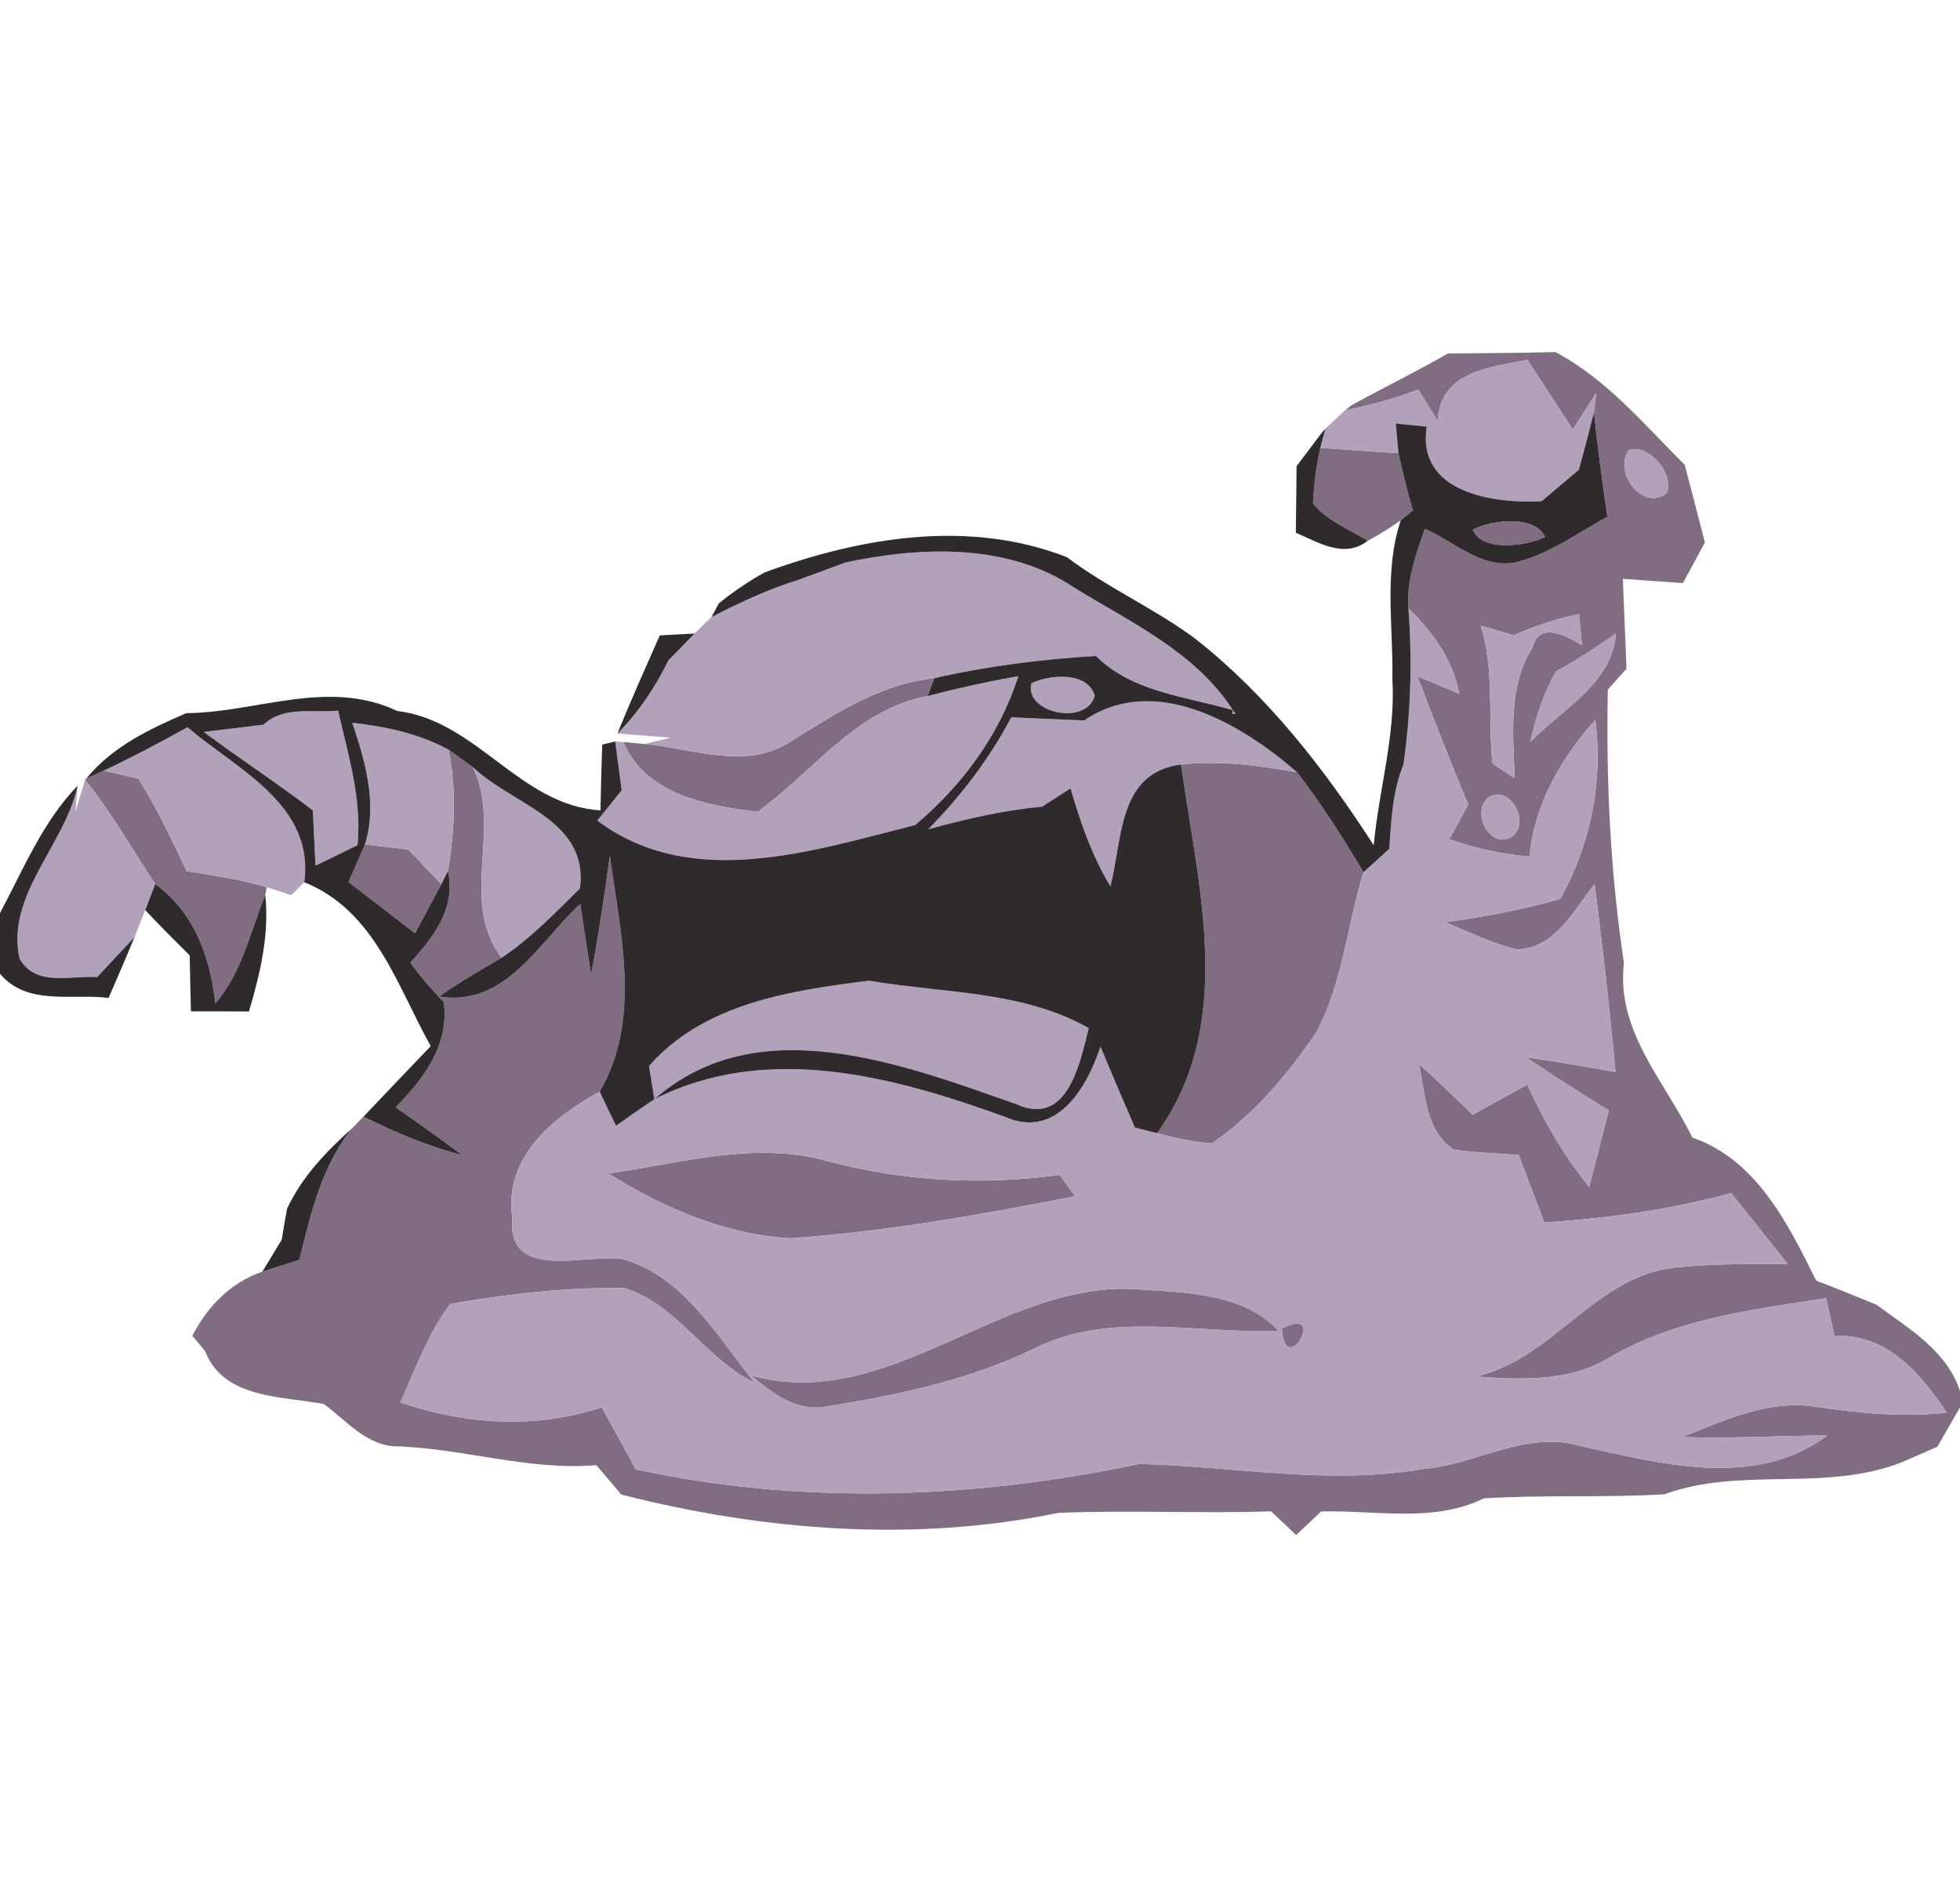 <?xml version="1.0" encoding="UTF-8" ?>
<!DOCTYPE svg PUBLIC "-//W3C//DTD SVG 1.1//EN" "http://www.w3.org/Graphics/SVG/1.1/DTD/svg11.dtd">
<svg width="124pt" height="120pt" viewBox="0 0 124 120" version="1.1" xmlns="http://www.w3.org/2000/svg">
<g id="#816d81ff">
<path fill="#816d81" opacity="1.00" d=" M 91.60 22.37 C 93.87 22.35 96.13 22.34 98.40 22.28 C 101.66 24.00 104.02 26.87 106.59 29.42 C 107.00 31.06 107.45 32.69 107.86 34.33 C 107.51 34.97 106.82 36.25 106.47 36.90 C 105.20 36.81 103.94 36.72 102.67 36.63 C 102.75 38.53 102.82 40.42 102.90 42.32 C 102.60 42.65 102.01 43.31 101.72 43.64 C 101.60 49.45 101.88 55.21 102.74 60.95 C 102.22 65.23 105.33 68.43 107.07 71.99 C 111.13 73.39 113.13 77.46 114.90 81.04 C 116.18 81.52 117.44 82.05 118.71 82.56 C 120.75 84.08 123.14 85.44 124.00 88.02 L 124.00 89.06 C 123.64 89.68 122.93 90.93 122.57 91.55 C 122.02 91.79 120.93 92.27 120.38 92.51 C 115.52 94.46 110.13 92.78 105.31 94.56 C 101.50 94.79 97.69 94.58 93.88 94.82 C 90.68 96.39 87.00 95.55 83.58 95.65 C 83.19 96.02 82.39 96.77 82.00 97.14 C 81.60 96.76 80.81 96.01 80.41 95.64 C 75.92 95.79 71.43 95.55 66.95 95.74 C 57.82 97.62 48.30 96.87 39.31 94.58 C 38.91 94.12 38.13 93.18 37.73 92.72 C 33.50 93.07 29.44 91.70 25.25 91.53 C 23.26 91.58 21.95 89.92 20.49 88.85 C 17.84 88.35 14.14 88.52 12.98 85.51 C 12.78 85.27 12.38 84.77 12.17 84.53 C 13.14 82.65 14.59 81.17 16.60 80.47 C 17.19 80.29 18.35 79.91 18.94 79.72 C 19.66 76.81 20.34 73.81 22.27 71.41 C 22.46 71.22 22.82 70.85 23.00 70.66 C 25.00 71.67 27.07 72.53 29.24 73.10 C 27.86 72.06 26.44 71.06 25.03 70.07 C 26.82 68.25 28.43 66.14 28.08 63.42 C 27.32 62.64 26.61 61.81 25.96 60.93 C 27.42 59.28 28.86 57.50 28.34 55.12 C 28.76 52.58 28.89 49.99 28.38 47.44 C 28.77 47.72 29.53 48.27 29.91 48.54 C 31.81 52.45 29.00 56.94 31.73 60.61 C 30.40 61.39 29.05 62.16 27.79 63.06 C 31.98 63.75 34.09 59.62 36.71 57.20 C 36.88 58.32 37.22 60.56 37.39 61.67 C 37.88 59.18 38.23 56.67 38.58 54.16 C 39.25 59.05 40.60 64.54 37.94 69.08 C 34.96 70.72 31.86 73.24 32.41 77.07 C 32.08 81.12 36.92 79.34 39.37 79.67 C 43.21 80.73 45.38 84.56 47.73 87.49 C 44.63 86.00 42.84 82.55 39.53 81.52 C 35.84 81.44 32.13 81.90 28.49 82.51 C 27.08 84.39 26.28 86.63 25.33 88.75 C 29.46 90.16 33.89 90.44 38.07 89.06 C 38.79 90.36 39.51 91.67 40.22 92.98 C 50.69 95.26 61.64 94.85 72.08 92.64 C 78.05 92.78 84.05 94.00 90.03 92.96 C 93.39 92.69 96.58 90.48 100.00 91.51 C 105.06 92.62 111.05 94.26 115.60 90.84 C 112.54 90.85 109.49 91.05 106.43 90.94 C 109.14 89.86 111.98 88.52 114.98 89.04 C 117.69 89.43 120.43 89.71 123.16 89.39 C 121.50 86.90 119.34 84.36 116.06 84.55 C 115.93 83.95 115.66 82.75 115.53 82.15 C 110.84 82.88 106.02 83.46 101.85 85.89 C 99.29 87.46 96.26 87.32 93.39 87.11 C 98.36 85.96 101.06 80.52 106.28 80.19 C 108.55 79.94 110.83 80.01 113.10 79.99 C 111.91 78.49 110.72 76.99 109.52 75.50 C 105.66 76.56 101.69 77.10 97.70 77.36 C 97.17 75.93 96.61 74.51 96.08 73.08 C 94.71 73.00 93.34 72.94 91.99 72.75 C 90.15 71.57 90.19 69.22 89.77 67.33 C 90.93 68.38 92.06 69.46 93.17 70.55 C 94.31 69.90 95.48 69.28 96.62 68.63 C 97.66 70.94 98.95 73.14 100.54 75.12 C 100.96 73.50 101.37 71.89 101.78 70.27 C 100.02 69.19 98.27 68.08 96.56 66.91 C 98.45 67.17 100.33 67.50 102.21 67.84 C 101.83 63.87 101.40 59.90 100.88 55.95 C 99.55 57.60 98.41 59.99 96.00 60.08 C 94.40 59.72 92.93 58.97 91.43 58.36 C 93.89 58.02 96.34 57.57 98.72 56.88 C 100.64 53.40 101.42 49.50 100.93 45.55 C 98.74 48.00 97.08 50.89 96.76 54.21 C 95.02 54.05 93.32 53.69 91.69 53.10 C 91.99 52.56 92.59 51.47 92.89 50.92 C 91.77 48.23 90.70 45.52 89.67 42.79 C 90.33 43.07 91.65 43.62 92.32 43.90 C 91.92 41.74 90.62 39.99 89.10 38.48 C 88.98 36.73 89.58 35.08 90.14 33.47 C 91.97 34.24 93.70 35.99 95.85 35.60 C 97.98 35.08 99.79 33.75 101.69 32.70 C 101.37 30.51 101.07 28.31 100.84 26.11 C 100.88 25.80 100.95 25.18 100.99 24.86 C 100.62 25.44 99.87 26.59 99.50 27.17 C 98.54 25.70 97.58 24.24 96.63 22.77 C 94.29 23.24 91.13 23.49 90.95 26.63 C 90.54 25.97 90.14 25.31 89.73 24.65 C 88.23 25.25 86.66 25.63 85.09 25.97 L 85.48 25.66 C 87.51 24.53 89.60 23.53 91.60 22.37 M 103.05 28.49 C 102.04 29.87 103.92 32.40 105.45 31.21 C 105.95 30.00 104.29 28.04 103.05 28.49 M 93.68 39.59 C 94.56 42.43 94.13 45.41 94.42 48.31 C 94.77 48.55 95.47 49.02 95.82 49.25 C 95.74 46.46 95.38 43.46 96.96 40.97 C 97.37 39.27 99.18 40.27 100.08 40.83 C 100.04 40.34 99.95 39.36 99.90 38.86 C 98.48 39.15 97.10 39.61 95.77 40.20 C 95.07 40.00 94.37 39.80 93.68 39.59 M 98.44 42.49 C 97.66 43.88 97.14 45.39 96.82 46.95 C 98.84 44.84 101.97 43.31 102.24 40.08 C 101.02 40.95 99.76 41.77 98.44 42.49 M 94.13 50.49 C 93.04 51.47 94.33 53.87 95.72 52.89 C 96.82 51.94 95.46 49.57 94.13 50.49 M 36.25 64.14 C 36.69 64.57 36.69 64.57 36.25 64.14 M 35.29 66.23 C 35.69 66.78 35.69 66.78 35.29 66.23 Z" />
<path fill="#816d81" opacity="1.00" d=" M 83.53 28.34 C 85.18 28.46 86.83 28.57 88.47 28.68 C 88.74 29.90 89.05 31.11 89.38 32.31 L 88.62 32.92 C 87.95 33.40 87.26 33.84 86.53 34.22 C 85.35 33.50 83.98 32.96 83.07 31.88 C 83.12 30.69 83.27 29.51 83.53 28.34 Z" />
<path fill="#816d81" opacity="1.00" d=" M 93.18 33.51 C 94.42 32.87 97.11 32.59 97.75 33.98 C 96.52 34.59 93.72 34.93 93.18 33.51 Z" />
<path fill="#816d81" opacity="1.00" d=" M 49.85 47.03 C 52.73 45.25 55.63 43.27 59.10 42.92 L 58.69 44.05 C 54.09 44.92 51.48 48.85 47.92 51.37 C 44.75 51.01 40.81 50.26 39.44 46.96 L 40.78 47.08 C 43.76 47.35 47.07 48.72 49.85 47.03 Z" />
<path fill="#816d81" opacity="1.00" d=" M 74.72 48.38 C 77.18 48.09 79.64 48.45 82.06 48.87 C 83.61 50.88 84.97 53.02 86.26 55.20 C 85.22 58.57 84.95 62.23 83.25 65.37 C 81.44 68.00 79.33 70.55 76.66 72.36 C 75.49 72.25 74.34 72.03 73.20 71.71 C 78.22 64.79 75.79 56.11 74.72 48.38 Z" />
<path fill="#816d81" opacity="1.00" d=" M 5.46 49.27 L 6.56 48.77 C 7.11 48.89 8.21 49.15 8.76 49.28 C 9.93 51.15 10.87 53.14 11.81 55.13 C 13.51 55.40 15.22 55.65 16.88 56.14 L 16.78 56.62 C 15.84 58.96 15.31 61.55 13.62 63.50 C 13.30 60.55 12.29 57.75 9.82 55.94 C 8.35 53.74 7.06 51.41 5.38 49.35 L 5.46 49.27 Z" />
<path fill="#816d81" opacity="1.00" d=" M 23.09 53.44 C 23.78 53.52 25.15 53.68 25.84 53.76 C 26.36 54.31 27.40 55.41 27.92 55.96 C 27.50 56.73 26.67 58.28 26.26 59.06 C 24.85 57.98 23.45 56.90 22.05 55.82 C 22.31 55.23 22.83 54.03 23.09 53.44 Z" />
<path fill="#816d81" opacity="1.00" d=" M 38.49 74.26 C 43.08 73.61 47.79 72.18 52.40 73.49 C 57.18 74.76 62.15 75.02 67.04 74.35 C 67.29 74.69 67.77 75.36 68.01 75.70 C 62.04 76.87 56.03 77.95 49.95 78.36 C 45.86 78.12 41.93 76.42 38.49 74.26 Z" />
<path fill="#816d81" opacity="1.00" d=" M 47.53 87.05 C 56.32 89.45 63.34 80.99 71.99 81.59 C 75.05 81.80 78.62 81.82 80.89 84.21 C 75.74 84.45 70.28 82.92 65.42 85.34 C 61.21 87.38 56.66 88.31 52.08 89.04 C 50.30 89.28 48.80 88.12 47.53 87.05 Z" />
<path fill="#816d81" opacity="1.00" d=" M 81.10 84.08 C 84.08 82.51 81.29 87.39 81.10 84.08 Z" />
<path fill="#816d81" opacity="1.00" d=" M 84.39 85.26 C 84.83 85.70 84.83 85.70 84.39 85.26 Z" />
</g>
<g id="#b2a1baff">
<path fill="#b2a1ba" opacity="1.00" d=" M 90.95 26.63 C 91.13 23.49 94.29 23.24 96.63 22.77 C 97.58 24.24 98.54 25.70 99.50 27.17 C 99.87 26.59 100.62 25.44 100.99 24.86 C 100.95 25.18 100.88 25.80 100.84 26.11 C 100.53 27.32 100.22 28.52 99.89 29.72 C 99.10 30.39 98.32 31.05 97.53 31.72 C 94.50 31.88 89.62 31.20 90.26 27.00 C 89.77 26.95 88.79 26.85 88.30 26.80 C 88.35 27.27 88.43 28.21 88.47 28.68 C 86.83 28.57 85.18 28.46 83.53 28.34 C 83.61 28.04 83.77 27.44 83.85 27.13 C 84.16 26.84 84.78 26.26 85.09 25.97 C 86.66 25.63 88.23 25.25 89.73 24.65 C 90.14 25.31 90.54 25.97 90.95 26.63 Z" />
<path fill="#b2a1ba" opacity="1.00" d=" M 103.05 28.49 C 104.29 28.04 105.95 30.00 105.45 31.21 C 103.92 32.40 102.04 29.87 103.05 28.49 Z" />
<path fill="#b2a1ba" opacity="1.00" d=" M 53.47 35.60 C 58.24 34.58 63.74 34.35 67.97 37.19 C 71.57 39.41 75.63 41.26 78.00 44.94 C 75.02 44.07 71.64 43.81 69.33 41.51 C 65.89 41.72 62.46 42.15 59.10 42.92 C 55.63 43.27 52.73 45.25 49.85 47.03 C 47.07 48.72 43.76 47.35 40.78 47.08 C 41.20 46.98 42.03 46.78 42.45 46.68 C 41.60 46.61 39.91 46.49 39.06 46.42 C 40.40 45.07 41.46 43.49 42.29 41.78 C 42.85 41.23 43.40 40.66 43.94 40.09 C 44.21 39.83 44.74 39.31 45.01 39.05 C 46.78 38.14 48.59 37.29 50.50 36.70 C 51.49 36.34 52.48 35.97 53.47 35.60 Z" />
<path fill="#b2a1ba" opacity="1.00" d=" M 89.10 38.48 C 90.62 39.99 91.92 41.74 92.32 43.90 C 91.65 43.62 90.33 43.07 89.67 42.79 C 90.70 45.52 91.77 48.23 92.89 50.92 C 92.59 51.47 91.99 52.56 91.69 53.10 C 93.32 53.69 95.02 54.05 96.76 54.21 C 97.08 50.89 98.74 48.00 100.93 45.55 C 101.42 49.50 100.64 53.40 98.72 56.88 C 96.34 57.57 93.89 58.02 91.43 58.36 C 92.93 58.97 94.40 59.72 96.00 60.08 C 98.41 59.99 99.55 57.60 100.88 55.95 C 101.40 59.90 101.83 63.87 102.21 67.84 C 100.33 67.50 98.45 67.17 96.56 66.91 C 98.27 68.08 100.02 69.19 101.78 70.27 C 101.37 71.89 100.96 73.50 100.54 75.12 C 98.95 73.14 97.66 70.94 96.62 68.63 C 95.48 69.28 94.31 69.90 93.17 70.55 C 92.06 69.46 90.93 68.38 89.77 67.33 C 90.19 69.22 90.15 71.57 91.99 72.75 C 93.34 72.94 94.71 73.00 96.08 73.08 C 96.61 74.51 97.17 75.93 97.70 77.36 C 101.69 77.10 105.66 76.56 109.52 75.50 C 110.72 76.99 111.91 78.49 113.10 79.99 C 110.83 80.01 108.55 79.94 106.28 80.19 C 101.06 80.52 98.36 85.96 93.39 87.11 C 96.26 87.32 99.29 87.46 101.85 85.89 C 106.02 83.46 110.84 82.88 115.53 82.15 C 115.66 82.75 115.93 83.95 116.06 84.55 C 119.34 84.36 121.50 86.90 123.16 89.39 C 120.43 89.71 117.69 89.43 114.98 89.04 C 111.98 88.52 109.14 89.86 106.43 90.94 C 109.49 91.05 112.54 90.85 115.60 90.84 C 111.05 94.26 105.06 92.62 100.00 91.51 C 96.58 90.48 93.39 92.69 90.03 92.96 C 84.05 94.00 78.05 92.78 72.08 92.64 C 61.64 94.85 50.69 95.26 40.22 92.98 C 39.51 91.67 38.79 90.36 38.07 89.06 C 33.89 90.44 29.46 90.16 25.33 88.75 C 26.28 86.63 27.08 84.39 28.49 82.51 C 32.13 81.90 35.84 81.44 39.53 81.52 C 42.84 82.55 44.63 86.00 47.73 87.49 C 45.38 84.56 43.21 80.73 39.37 79.67 C 36.92 79.34 32.08 81.12 32.41 77.07 C 31.86 73.24 34.96 70.72 37.94 69.08 C 38.19 69.62 38.71 70.70 38.97 71.24 C 39.78 70.67 40.58 70.10 41.40 69.56 C 48.54 65.95 56.53 68.12 63.59 70.68 C 66.85 72.12 68.78 68.81 69.62 66.23 C 70.33 67.94 71.06 69.65 71.80 71.35 C 72.15 71.44 72.85 71.62 73.20 71.71 C 74.34 72.03 75.49 72.25 76.66 72.36 C 79.33 70.55 81.44 68.00 83.25 65.37 C 84.95 62.23 85.22 58.57 86.26 55.20 C 86.67 54.83 87.49 54.09 87.89 53.72 C 88.02 51.92 88.09 50.08 88.79 48.39 C 89.25 45.10 89.36 41.78 89.10 38.48 M 38.49 74.26 C 41.93 76.42 45.86 78.12 49.95 78.36 C 56.03 77.95 62.04 76.87 68.01 75.70 C 67.77 75.36 67.29 74.69 67.04 74.35 C 62.15 75.02 57.18 74.76 52.40 73.49 C 47.79 72.18 43.08 73.61 38.49 74.26 M 47.53 87.05 C 48.80 88.12 50.30 89.28 52.08 89.04 C 56.66 88.31 61.21 87.38 65.42 85.34 C 70.28 82.92 75.74 84.45 80.89 84.21 C 78.62 81.82 75.05 81.80 71.99 81.59 C 63.34 80.99 56.32 89.45 47.53 87.05 M 81.10 84.08 C 81.29 87.39 84.08 82.51 81.10 84.08 M 84.39 85.26 C 84.83 85.70 84.83 85.70 84.39 85.26 Z" />
<path fill="#b2a1ba" opacity="1.00" d=" M 93.68 39.59 C 94.37 39.80 95.07 40.00 95.77 40.20 C 97.10 39.61 98.48 39.15 99.90 38.86 C 99.95 39.36 100.04 40.34 100.08 40.83 C 99.18 40.27 97.37 39.27 96.96 40.97 C 95.38 43.46 95.74 46.46 95.82 49.25 C 95.47 49.02 94.77 48.55 94.42 48.31 C 94.13 45.41 94.56 42.43 93.68 39.59 Z" />
<path fill="#b2a1ba" opacity="1.00" d=" M 98.44 42.49 C 99.76 41.77 101.02 40.95 102.24 40.08 C 101.97 43.31 98.84 44.84 96.82 46.95 C 97.14 45.39 97.66 43.88 98.44 42.49 Z" />
<path fill="#b2a1ba" opacity="1.00" d=" M 58.69 44.05 C 60.58 43.55 62.50 43.13 64.43 42.79 C 63.23 46.52 60.88 49.70 57.90 52.21 C 51.40 53.84 43.76 56.39 37.79 51.93 C 38.17 51.45 38.94 50.49 39.33 50.01 C 39.23 49.24 39.02 47.69 38.92 46.92 L 39.44 46.96 C 40.81 50.26 44.75 51.01 47.92 51.37 C 51.48 48.85 54.09 44.92 58.69 44.05 Z" />
<path fill="#b2a1ba" opacity="1.00" d=" M 65.25 43.24 C 66.42 42.68 68.80 42.47 69.26 44.03 C 68.73 45.97 64.78 45.12 65.25 43.24 Z" />
<path fill="#b2a1ba" opacity="1.00" d=" M 78.00 44.94 C 78.05 45.00 78.14 45.12 78.19 45.19 L 77.95 45.16 L 78.00 44.94 Z" />
<path fill="#b2a1ba" opacity="1.00" d=" M 16.67 45.86 C 17.97 44.64 19.80 45.14 21.39 44.97 C 22.03 47.78 22.90 50.56 22.62 53.48 C 21.96 53.81 20.63 54.46 19.96 54.78 C 19.92 53.91 19.83 52.16 19.79 51.28 C 17.54 49.56 15.16 48.01 12.89 46.32 C 13.84 46.20 15.73 45.97 16.67 45.86 Z" />
<path fill="#b2a1ba" opacity="1.00" d=" M 68.59 45.59 C 73.07 42.55 78.53 45.80 82.06 48.87 C 79.64 48.45 77.18 48.09 74.72 48.38 C 70.71 48.90 71.03 53.08 70.25 56.09 C 69.09 54.17 68.35 52.04 67.73 49.89 C 67.13 50.28 66.52 50.67 65.92 51.05 C 63.47 51.27 61.08 51.84 58.72 52.48 C 60.80 50.37 62.60 48.01 63.98 45.39 C 65.52 45.46 67.05 45.53 68.59 45.59 Z" />
<path fill="#b2a1ba" opacity="1.00" d=" M 6.56 48.77 C 8.36 47.92 10.13 46.99 11.86 46.02 C 14.98 48.69 19.91 50.91 19.25 55.83 L 18.42 56.65 L 16.88 56.14 C 15.22 55.65 13.51 55.40 11.81 55.13 C 10.87 53.14 9.93 51.15 8.76 49.28 C 8.21 49.15 7.11 48.89 6.56 48.77 Z" />
<path fill="#b2a1ba" opacity="1.00" d=" M 22.29 45.74 C 24.40 45.97 26.50 46.42 28.38 47.44 C 28.89 49.99 28.76 52.58 28.34 55.12 L 27.92 55.96 C 27.40 55.41 26.36 54.31 25.84 53.76 C 25.15 53.68 23.78 53.52 23.09 53.44 C 23.89 50.85 23.11 48.21 22.29 45.74 Z" />
<path fill="#b2a1ba" opacity="1.00" d=" M 29.91 48.54 C 32.42 50.94 37.26 51.88 36.69 56.22 C 35.12 57.77 33.58 59.38 31.73 60.61 C 29.00 56.94 31.81 52.45 29.91 48.54 Z" />
<path fill="#b2a1ba" opacity="1.00" d=" M 4.77 51.37 C 4.93 50.86 5.23 49.85 5.38 49.35 C 7.06 51.41 8.35 53.74 9.82 55.94 C 9.66 56.35 9.35 57.18 9.19 57.59 C 9.02 58.02 8.68 58.87 8.51 59.30 C 7.92 59.93 6.74 61.20 6.15 61.83 C 4.47 61.72 2.25 62.48 1.23 60.65 C 0.37 56.62 4.11 53.48 4.91 49.72 L 4.77 51.37 Z" />
<path fill="#b2a1ba" opacity="1.00" d=" M 94.13 50.49 C 95.46 49.57 96.82 51.94 95.72 52.89 C 94.33 53.87 93.04 51.47 94.13 50.49 Z" />
<path fill="#b2a1ba" opacity="1.00" d=" M 41.06 67.46 C 44.54 63.49 50.03 62.68 54.98 62.06 C 59.64 62.86 64.65 62.67 68.88 65.06 C 68.31 67.33 67.53 71.34 64.29 69.87 C 57.11 67.35 47.96 63.80 41.40 69.56 C 41.32 69.03 41.14 67.99 41.06 67.46 Z" />
<path fill="#b2a1ba" opacity="1.00" d=" M 72.32 68.10 C 72.75 68.48 72.75 68.48 72.32 68.10 Z" />
</g>
<g id="#2f2b2dff">
<path fill="#2f2b2d" opacity="1.00" d=" M 83.59 27.43 L 83.85 27.13 C 83.77 27.44 83.61 28.04 83.53 28.34 C 83.27 29.51 83.12 30.69 83.07 31.88 C 83.98 32.96 85.35 33.50 86.53 34.22 C 85.04 35.38 83.41 34.32 81.98 33.71 C 82.00 32.30 82.01 30.90 82.03 29.50 C 82.42 28.98 83.20 27.94 83.59 27.43 Z" />
<path fill="#2f2b2d" opacity="1.00" d=" M 88.30 26.80 C 88.79 26.85 89.77 26.95 90.26 27.00 C 89.62 31.20 94.50 31.88 97.53 31.72 C 98.32 31.05 99.10 30.39 99.89 29.72 C 100.22 28.52 100.53 27.32 100.84 26.11 C 101.07 28.31 101.37 30.51 101.69 32.70 C 99.79 33.75 97.98 35.08 95.85 35.60 C 93.70 35.99 91.97 34.24 90.14 33.47 C 89.58 35.08 88.98 36.73 89.10 38.48 C 89.36 41.78 89.25 45.10 88.79 48.39 C 88.09 50.08 88.02 51.92 87.89 53.72 C 87.49 54.09 86.67 54.83 86.26 55.20 C 84.97 53.02 83.61 50.88 82.06 48.87 C 78.53 45.80 73.07 42.55 68.59 45.59 C 67.05 45.53 65.52 45.46 63.98 45.39 C 62.60 48.01 60.80 50.37 58.72 52.48 C 61.08 51.84 63.47 51.27 65.92 51.05 C 66.52 50.67 67.13 50.28 67.73 49.89 C 68.35 52.04 69.09 54.17 70.25 56.09 C 71.03 53.08 70.71 48.90 74.72 48.38 C 75.79 56.11 78.22 64.79 73.20 71.71 C 72.85 71.62 72.15 71.44 71.80 71.35 C 71.06 69.65 70.33 67.94 69.62 66.23 C 68.78 68.81 66.85 72.12 63.59 70.68 C 56.53 68.12 48.54 65.95 41.40 69.56 C 47.96 63.80 57.11 67.35 64.29 69.87 C 67.53 71.34 68.31 67.33 68.88 65.06 C 64.65 62.67 59.64 62.86 54.98 62.06 C 50.03 62.68 44.54 63.49 41.06 67.46 C 41.14 67.99 41.32 69.03 41.40 69.56 C 40.58 70.10 39.78 70.67 38.97 71.24 C 38.71 70.70 38.19 69.62 37.94 69.08 C 40.60 64.54 39.25 59.05 38.58 54.16 C 38.23 56.67 37.88 59.18 37.39 61.67 C 37.22 60.56 36.88 58.32 36.71 57.20 C 34.09 59.62 31.98 63.75 27.79 63.06 C 29.05 62.16 30.40 61.39 31.73 60.61 C 33.58 59.38 35.12 57.77 36.69 56.22 C 37.26 51.88 32.42 50.94 29.91 48.54 C 29.53 48.27 28.77 47.72 28.38 47.44 C 26.50 46.42 24.40 45.97 22.29 45.74 C 23.11 48.21 23.89 50.85 23.09 53.44 C 22.83 54.03 22.31 55.23 22.05 55.82 C 23.45 56.90 24.85 57.98 26.26 59.06 C 26.67 58.28 27.50 56.73 27.92 55.96 L 28.34 55.12 C 28.86 57.50 27.42 59.28 25.96 60.93 C 26.61 61.81 27.32 62.64 28.08 63.42 C 28.43 66.14 26.82 68.25 25.03 70.07 C 26.44 71.06 27.86 72.06 29.24 73.10 C 27.07 72.53 25.00 71.67 23.00 70.66 C 24.42 69.17 25.83 67.68 27.25 66.20 C 25.11 62.36 23.71 57.62 19.25 55.83 C 19.91 50.91 14.98 48.69 11.86 46.02 C 10.13 46.99 8.36 47.92 6.56 48.77 L 5.46 49.27 C 7.09 47.26 9.46 46.13 11.79 45.13 C 16.28 45.09 20.74 42.92 25.13 44.99 C 30.18 45.60 32.88 50.97 37.99 51.28 C 38.01 49.89 38.05 48.50 38.10 47.12 L 38.92 46.92 C 39.02 47.69 39.23 49.24 39.33 50.01 C 38.94 50.49 38.17 51.45 37.79 51.93 C 43.76 56.39 51.40 53.84 57.90 52.21 C 60.88 49.70 63.23 46.52 64.43 42.79 C 62.50 43.13 60.58 43.55 58.69 44.05 L 59.10 42.92 C 62.46 42.15 65.89 41.72 69.33 41.51 C 71.64 43.81 75.02 44.07 78.00 44.94 L 77.95 45.16 L 78.19 45.19 C 78.14 45.12 78.05 45.00 78.00 44.94 C 75.63 41.26 71.57 39.41 67.97 37.19 C 63.74 34.35 58.24 34.58 53.47 35.60 C 52.48 35.97 51.49 36.34 50.50 36.70 C 48.59 37.29 46.78 38.14 45.01 39.05 C 45.13 38.84 45.36 38.40 45.47 38.19 C 46.38 37.45 47.35 36.79 48.38 36.22 C 54.46 34.00 61.28 32.83 67.50 35.26 C 70.07 37.20 73.04 38.50 75.62 40.42 C 80.18 44.01 83.78 48.64 86.91 53.49 C 87.23 49.98 88.30 46.54 88.09 42.98 C 88.15 39.63 87.54 36.16 88.62 32.92 L 89.38 32.31 C 89.05 31.11 88.74 29.90 88.47 28.68 C 88.43 28.21 88.35 27.27 88.30 26.80 M 93.18 33.51 C 93.72 34.93 96.52 34.59 97.75 33.98 C 97.11 32.59 94.42 32.87 93.18 33.51 M 65.25 43.24 C 64.78 45.12 68.73 45.97 69.26 44.03 C 68.80 42.47 66.42 42.68 65.25 43.24 M 16.67 45.86 C 15.73 45.97 13.84 46.20 12.89 46.32 C 15.16 48.01 17.54 49.56 19.79 51.28 C 19.83 52.16 19.92 53.91 19.96 54.78 C 20.63 54.46 21.96 53.81 22.62 53.48 C 22.90 50.56 22.03 47.78 21.39 44.97 C 19.80 45.14 17.97 44.64 16.67 45.86 M 72.32 68.10 C 72.75 68.48 72.75 68.48 72.32 68.10 Z" />
<path fill="#2f2b2d" opacity="1.00" d=" M 41.74 40.21 C 42.29 40.18 43.39 40.12 43.94 40.09 C 43.40 40.66 42.85 41.23 42.29 41.78 C 41.46 43.49 40.40 45.07 39.06 46.42 C 39.91 44.33 40.83 42.27 41.74 40.21 Z" />
<path fill="#2f2b2d" opacity="1.00" d=" M 0.00 57.78 C 1.48 55.01 2.69 52.02 4.91 49.72 C 4.11 53.48 0.37 56.62 1.23 60.65 C 2.25 62.48 4.47 61.72 6.15 61.83 C 6.74 61.20 7.92 59.93 8.51 59.30 C 7.98 60.59 7.43 61.87 6.87 63.15 C 4.55 62.86 1.71 63.67 0.00 61.62 L 0.00 57.78 Z" />
<path fill="#2f2b2d" opacity="1.00" d=" M 9.19 57.59 C 9.35 57.18 9.66 56.35 9.82 55.94 C 12.29 57.75 13.30 60.55 13.62 63.50 C 15.31 61.55 15.84 58.96 16.78 56.62 C 17.05 59.15 16.46 61.60 15.75 64.01 C 14.52 64.00 13.30 64.00 12.08 64.00 C 12.05 62.82 12.02 61.64 12.00 60.46 C 11.05 59.51 10.10 58.57 9.19 57.59 Z" />
<path fill="#2f2b2d" opacity="1.00" d=" M 36.25 64.14 C 36.69 64.57 36.69 64.57 36.25 64.14 Z" />
<path fill="#2f2b2d" opacity="1.00" d=" M 35.29 66.23 C 35.69 66.78 35.69 66.78 35.29 66.23 Z" />
<path fill="#2f2b2d" opacity="1.00" d=" M 18.16 76.49 C 19.10 74.48 20.63 72.87 22.27 71.41 C 20.34 73.81 19.66 76.81 18.94 79.72 C 18.35 79.91 17.19 80.29 16.60 80.47 C 16.91 79.97 17.51 78.96 17.82 78.46 C 17.90 77.97 18.07 76.98 18.16 76.49 Z" />
</g>
</svg>
